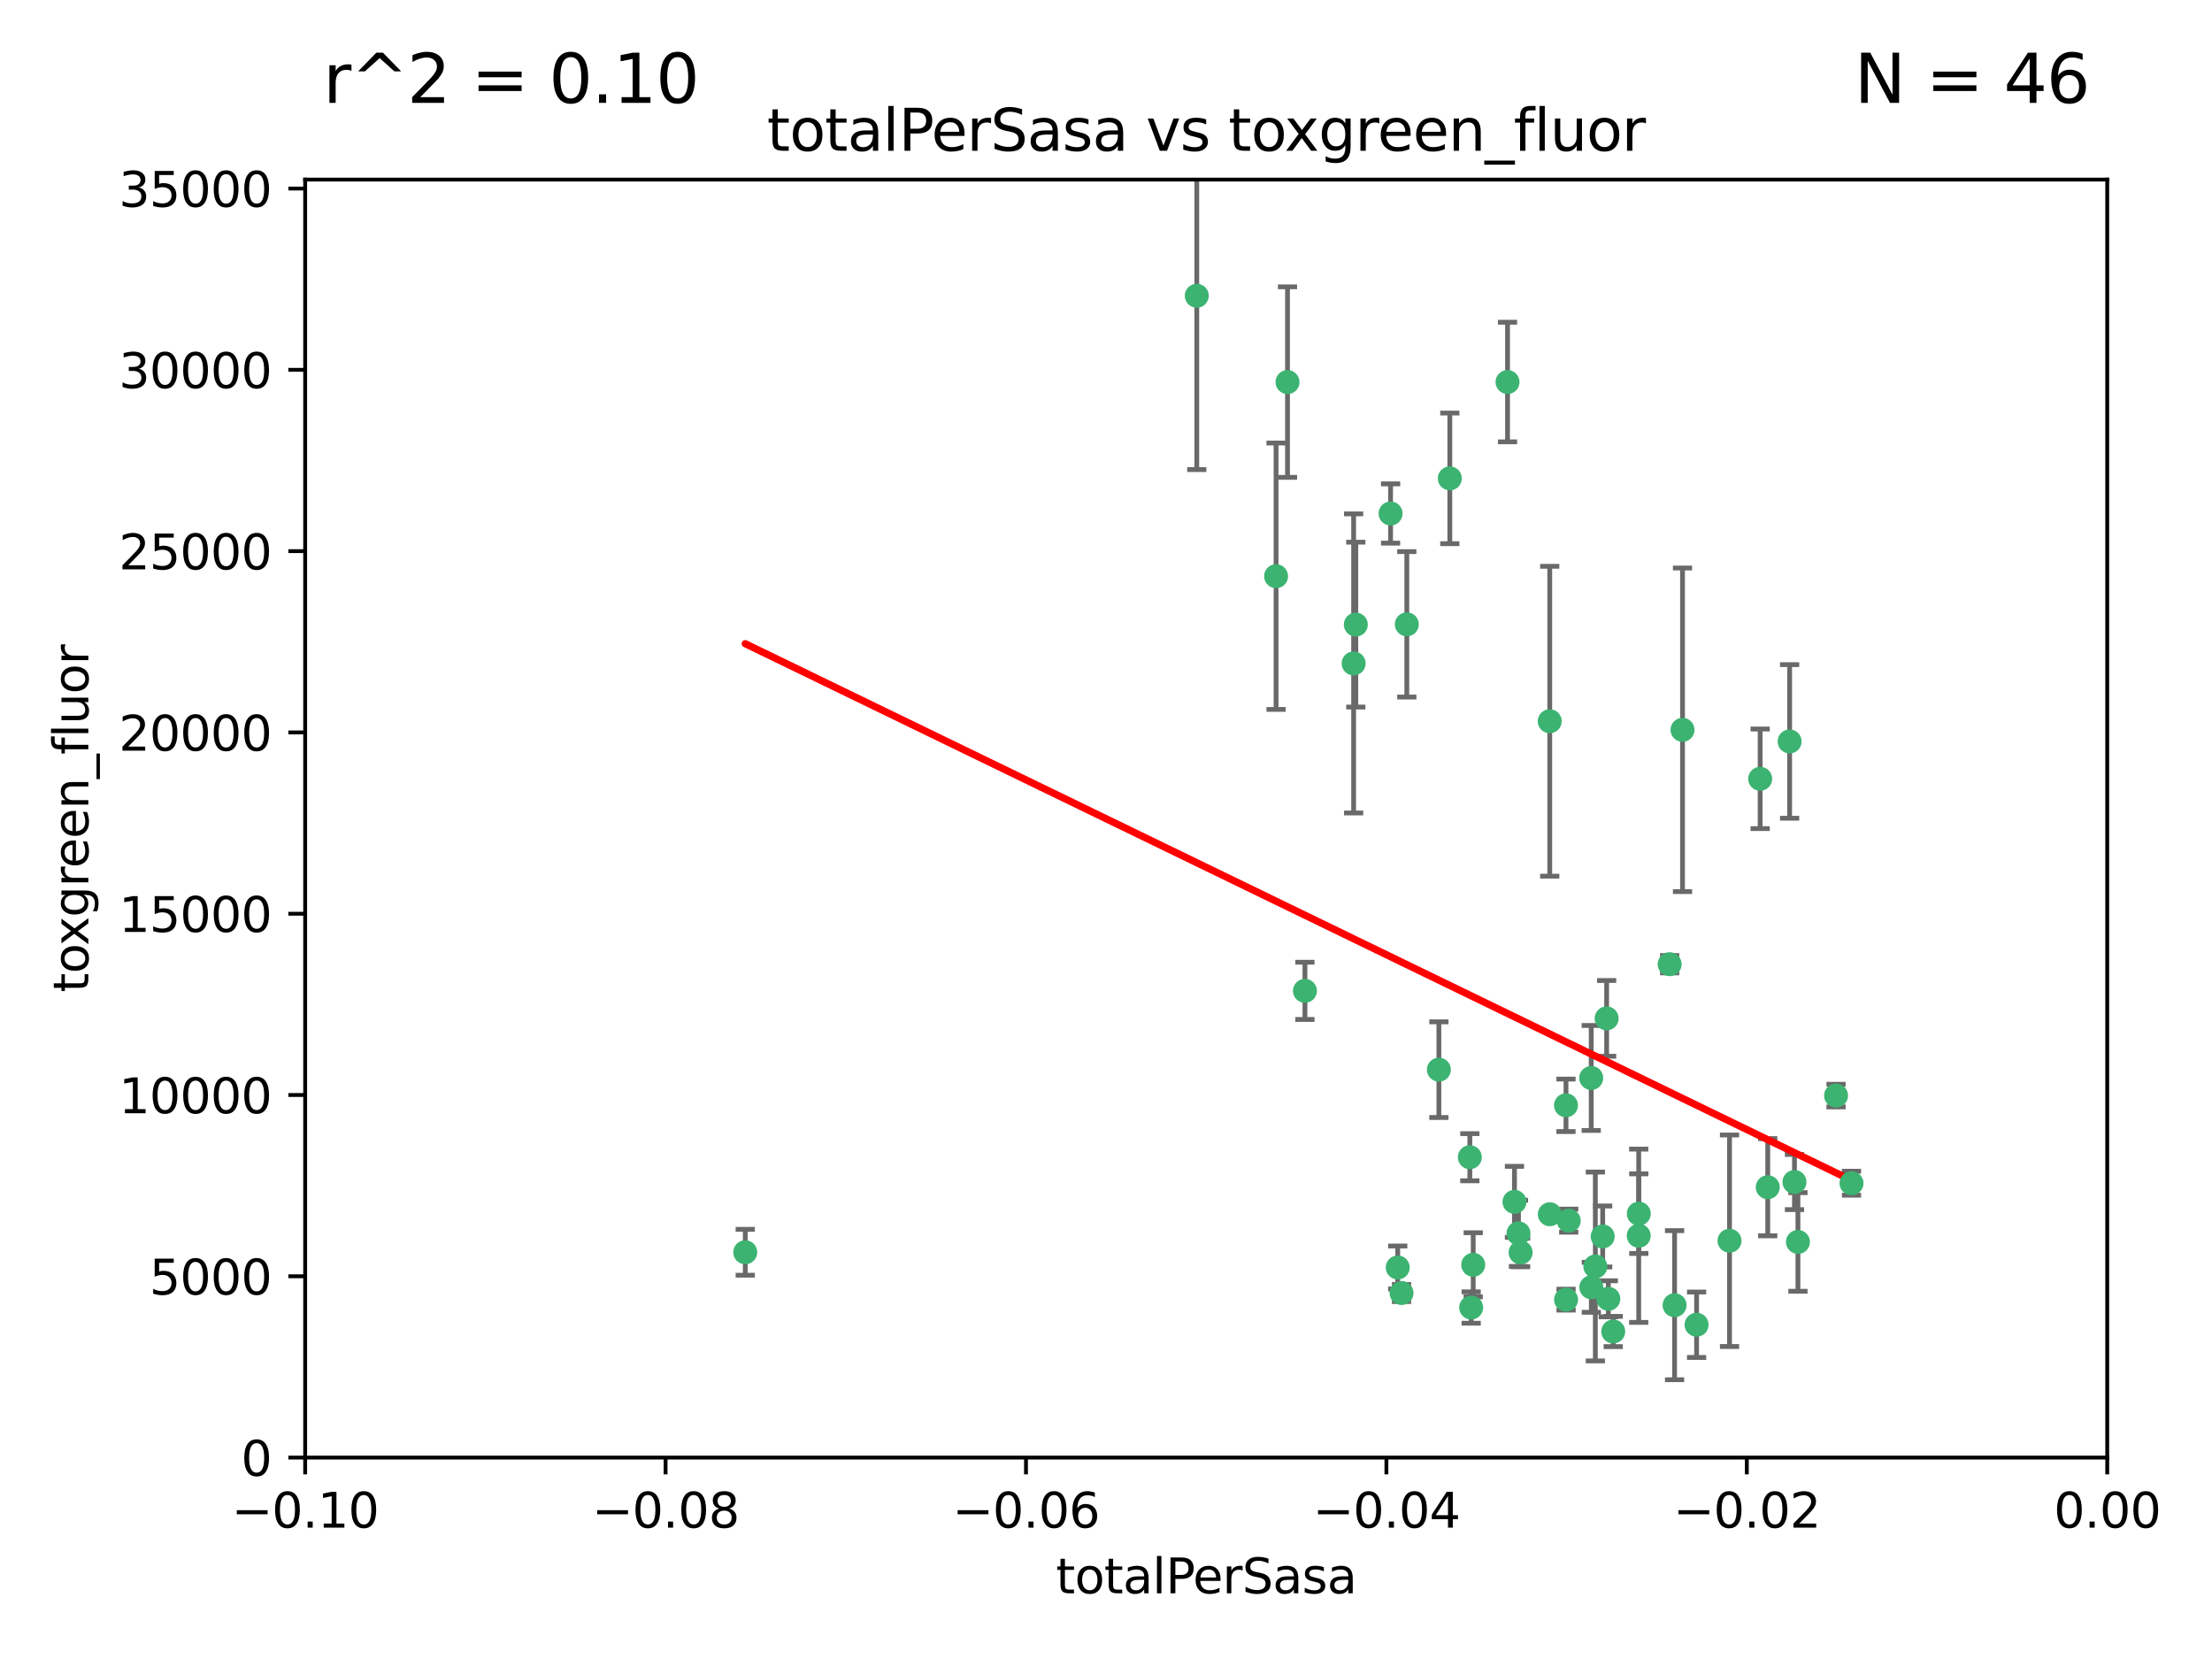 <?xml version="1.0" encoding="utf-8" standalone="no"?>
<!DOCTYPE svg PUBLIC "-//W3C//DTD SVG 1.1//EN"
  "http://www.w3.org/Graphics/SVG/1.1/DTD/svg11.dtd">
<svg xmlns:xlink="http://www.w3.org/1999/xlink" width="460.8pt" height="345.6pt" viewBox="0 0 460.8 345.6" xmlns="http://www.w3.org/2000/svg" version="1.1">
 <defs>
  <style type="text/css">*{stroke-linejoin: round; stroke-linecap: butt}</style>
 </defs>
 <g id="figure_1">
  <g id="patch_1">
   <path d="M 0 345.6 
L 460.8 345.6 
L 460.8 0 
L 0 0 
z
" style="fill: #ffffff"/>
  </g>
  <g id="axes_1">
   <g id="patch_2">
    <path d="M 63.571 303.64 
L 438.975 303.64 
L 438.975 37.411 
L 63.571 37.411 
z
" style="fill: #ffffff"/>
   </g>
   <g id="PathCollection_1">
    <defs>
     <path id="mde176b6e46" d="M 0 1.118 
C 0.297 1.118 0.581 1 0.791 0.791 
C 1 0.581 1.118 0.297 1.118 0 
C 1.118 -0.297 1 -0.581 0.791 -0.791 
C 0.581 -1 0.297 -1.118 0 -1.118 
C -0.297 -1.118 -0.581 -1 -0.791 -0.791 
C -1 -0.581 -1.118 -0.297 -1.118 0 
C -1.118 0.297 -1 0.581 -0.791 0.791 
C -0.581 1 -0.297 1.118 0 1.118 
z
" style="stroke: #3cb371"/>
    </defs>
    <g clip-path="url(#p152f3a0143)">
     <use xlink:href="#mde176b6e46" x="268.211" y="79.593" style="fill: #3cb371; stroke: #3cb371"/>
     <use xlink:href="#mde176b6e46" x="249.31" y="61.614" style="fill: #3cb371; stroke: #3cb371"/>
     <use xlink:href="#mde176b6e46" x="155.248" y="260.87" style="fill: #3cb371; stroke: #3cb371"/>
     <use xlink:href="#mde176b6e46" x="282.441" y="130.114" style="fill: #3cb371; stroke: #3cb371"/>
     <use xlink:href="#mde176b6e46" x="281.985" y="138.203" style="fill: #3cb371; stroke: #3cb371"/>
     <use xlink:href="#mde176b6e46" x="289.681" y="106.972" style="fill: #3cb371; stroke: #3cb371"/>
     <use xlink:href="#mde176b6e46" x="302.023" y="99.654" style="fill: #3cb371; stroke: #3cb371"/>
     <use xlink:href="#mde176b6e46" x="316.773" y="260.914" style="fill: #3cb371; stroke: #3cb371"/>
     <use xlink:href="#mde176b6e46" x="293.065" y="130.059" style="fill: #3cb371; stroke: #3cb371"/>
     <use xlink:href="#mde176b6e46" x="314.046" y="79.585" style="fill: #3cb371; stroke: #3cb371"/>
     <use xlink:href="#mde176b6e46" x="271.842" y="206.41" style="fill: #3cb371; stroke: #3cb371"/>
     <use xlink:href="#mde176b6e46" x="265.828" y="120.034" style="fill: #3cb371; stroke: #3cb371"/>
     <use xlink:href="#mde176b6e46" x="291.964" y="269.359" style="fill: #3cb371; stroke: #3cb371"/>
     <use xlink:href="#mde176b6e46" x="341.39" y="252.825" style="fill: #3cb371; stroke: #3cb371"/>
     <use xlink:href="#mde176b6e46" x="322.853" y="252.947" style="fill: #3cb371; stroke: #3cb371"/>
     <use xlink:href="#mde176b6e46" x="306.194" y="241.067" style="fill: #3cb371; stroke: #3cb371"/>
     <use xlink:href="#mde176b6e46" x="291.173" y="264.042" style="fill: #3cb371; stroke: #3cb371"/>
     <use xlink:href="#mde176b6e46" x="326.223" y="230.255" style="fill: #3cb371; stroke: #3cb371"/>
     <use xlink:href="#mde176b6e46" x="335.041" y="270.567" style="fill: #3cb371; stroke: #3cb371"/>
     <use xlink:href="#mde176b6e46" x="331.504" y="268.169" style="fill: #3cb371; stroke: #3cb371"/>
     <use xlink:href="#mde176b6e46" x="306.897" y="263.481" style="fill: #3cb371; stroke: #3cb371"/>
     <use xlink:href="#mde176b6e46" x="336.066" y="277.375" style="fill: #3cb371; stroke: #3cb371"/>
     <use xlink:href="#mde176b6e46" x="326.24" y="270.746" style="fill: #3cb371; stroke: #3cb371"/>
     <use xlink:href="#mde176b6e46" x="306.473" y="272.382" style="fill: #3cb371; stroke: #3cb371"/>
     <use xlink:href="#mde176b6e46" x="299.745" y="222.83" style="fill: #3cb371; stroke: #3cb371"/>
     <use xlink:href="#mde176b6e46" x="332.341" y="263.833" style="fill: #3cb371; stroke: #3cb371"/>
     <use xlink:href="#mde176b6e46" x="315.493" y="250.369" style="fill: #3cb371; stroke: #3cb371"/>
     <use xlink:href="#mde176b6e46" x="322.84" y="150.246" style="fill: #3cb371; stroke: #3cb371"/>
     <use xlink:href="#mde176b6e46" x="360.29" y="258.47" style="fill: #3cb371; stroke: #3cb371"/>
     <use xlink:href="#mde176b6e46" x="347.819" y="200.861" style="fill: #3cb371; stroke: #3cb371"/>
     <use xlink:href="#mde176b6e46" x="350.5" y="152.035" style="fill: #3cb371; stroke: #3cb371"/>
     <use xlink:href="#mde176b6e46" x="353.429" y="275.967" style="fill: #3cb371; stroke: #3cb371"/>
     <use xlink:href="#mde176b6e46" x="334.691" y="212.147" style="fill: #3cb371; stroke: #3cb371"/>
     <use xlink:href="#mde176b6e46" x="333.869" y="257.576" style="fill: #3cb371; stroke: #3cb371"/>
     <use xlink:href="#mde176b6e46" x="348.844" y="271.896" style="fill: #3cb371; stroke: #3cb371"/>
     <use xlink:href="#mde176b6e46" x="316.326" y="256.929" style="fill: #3cb371; stroke: #3cb371"/>
     <use xlink:href="#mde176b6e46" x="331.48" y="224.561" style="fill: #3cb371; stroke: #3cb371"/>
     <use xlink:href="#mde176b6e46" x="326.794" y="254.285" style="fill: #3cb371; stroke: #3cb371"/>
     <use xlink:href="#mde176b6e46" x="341.375" y="257.429" style="fill: #3cb371; stroke: #3cb371"/>
     <use xlink:href="#mde176b6e46" x="372.811" y="154.457" style="fill: #3cb371; stroke: #3cb371"/>
     <use xlink:href="#mde176b6e46" x="374.542" y="258.72" style="fill: #3cb371; stroke: #3cb371"/>
     <use xlink:href="#mde176b6e46" x="373.823" y="246.235" style="fill: #3cb371; stroke: #3cb371"/>
     <use xlink:href="#mde176b6e46" x="368.254" y="247.319" style="fill: #3cb371; stroke: #3cb371"/>
     <use xlink:href="#mde176b6e46" x="385.701" y="246.485" style="fill: #3cb371; stroke: #3cb371"/>
     <use xlink:href="#mde176b6e46" x="382.481" y="228.234" style="fill: #3cb371; stroke: #3cb371"/>
     <use xlink:href="#mde176b6e46" x="366.674" y="162.243" style="fill: #3cb371; stroke: #3cb371"/>
    </g>
   </g>
   <g id="matplotlib.axis_1">
    <g id="xtick_1">
     <g id="line2d_1">
      <defs>
       <path id="m7db3b96458" d="M 0 0 
L 0 3.5 
" style="stroke: #000000; stroke-width: 0.8"/>
      </defs>
      <g>
       <use xlink:href="#m7db3b96458" x="63.571" y="303.64" style="stroke: #000000; stroke-width: 0.8"/>
      </g>
     </g>
     <g id="text_1">
      <!-- −0.10 -->
      <g transform="translate(48.249 318.238)scale(0.1 -0.1)">
       <defs>
        <path id="DejaVuSans-2212" d="M 678 2272 
L 4684 2272 
L 4684 1741 
L 678 1741 
L 678 2272 
z
" transform="scale(0.016)"/>
        <path id="DejaVuSans-30" d="M 2034 4250 
Q 1547 4250 1301 3770 
Q 1056 3291 1056 2328 
Q 1056 1369 1301 889 
Q 1547 409 2034 409 
Q 2525 409 2770 889 
Q 3016 1369 3016 2328 
Q 3016 3291 2770 3770 
Q 2525 4250 2034 4250 
z
M 2034 4750 
Q 2819 4750 3233 4129 
Q 3647 3509 3647 2328 
Q 3647 1150 3233 529 
Q 2819 -91 2034 -91 
Q 1250 -91 836 529 
Q 422 1150 422 2328 
Q 422 3509 836 4129 
Q 1250 4750 2034 4750 
z
" transform="scale(0.016)"/>
        <path id="DejaVuSans-2e" d="M 684 794 
L 1344 794 
L 1344 0 
L 684 0 
L 684 794 
z
" transform="scale(0.016)"/>
        <path id="DejaVuSans-31" d="M 794 531 
L 1825 531 
L 1825 4091 
L 703 3866 
L 703 4441 
L 1819 4666 
L 2450 4666 
L 2450 531 
L 3481 531 
L 3481 0 
L 794 0 
L 794 531 
z
" transform="scale(0.016)"/>
       </defs>
       <use xlink:href="#DejaVuSans-2212"/>
       <use xlink:href="#DejaVuSans-30" x="83.789"/>
       <use xlink:href="#DejaVuSans-2e" x="147.412"/>
       <use xlink:href="#DejaVuSans-31" x="179.199"/>
       <use xlink:href="#DejaVuSans-30" x="242.822"/>
      </g>
     </g>
    </g>
    <g id="xtick_2">
     <g id="line2d_2">
      <g>
       <use xlink:href="#m7db3b96458" x="138.652" y="303.64" style="stroke: #000000; stroke-width: 0.8"/>
      </g>
     </g>
     <g id="text_2">
      <!-- −0.08 -->
      <g transform="translate(123.329 318.238)scale(0.1 -0.1)">
       <defs>
        <path id="DejaVuSans-38" d="M 2034 2216 
Q 1584 2216 1326 1975 
Q 1069 1734 1069 1313 
Q 1069 891 1326 650 
Q 1584 409 2034 409 
Q 2484 409 2743 651 
Q 3003 894 3003 1313 
Q 3003 1734 2745 1975 
Q 2488 2216 2034 2216 
z
M 1403 2484 
Q 997 2584 770 2862 
Q 544 3141 544 3541 
Q 544 4100 942 4425 
Q 1341 4750 2034 4750 
Q 2731 4750 3128 4425 
Q 3525 4100 3525 3541 
Q 3525 3141 3298 2862 
Q 3072 2584 2669 2484 
Q 3125 2378 3379 2068 
Q 3634 1759 3634 1313 
Q 3634 634 3220 271 
Q 2806 -91 2034 -91 
Q 1263 -91 848 271 
Q 434 634 434 1313 
Q 434 1759 690 2068 
Q 947 2378 1403 2484 
z
M 1172 3481 
Q 1172 3119 1398 2916 
Q 1625 2713 2034 2713 
Q 2441 2713 2670 2916 
Q 2900 3119 2900 3481 
Q 2900 3844 2670 4047 
Q 2441 4250 2034 4250 
Q 1625 4250 1398 4047 
Q 1172 3844 1172 3481 
z
" transform="scale(0.016)"/>
       </defs>
       <use xlink:href="#DejaVuSans-2212"/>
       <use xlink:href="#DejaVuSans-30" x="83.789"/>
       <use xlink:href="#DejaVuSans-2e" x="147.412"/>
       <use xlink:href="#DejaVuSans-30" x="179.199"/>
       <use xlink:href="#DejaVuSans-38" x="242.822"/>
      </g>
     </g>
    </g>
    <g id="xtick_3">
     <g id="line2d_3">
      <g>
       <use xlink:href="#m7db3b96458" x="213.733" y="303.64" style="stroke: #000000; stroke-width: 0.8"/>
      </g>
     </g>
     <g id="text_3">
      <!-- −0.06 -->
      <g transform="translate(198.41 318.238)scale(0.1 -0.1)">
       <defs>
        <path id="DejaVuSans-36" d="M 2113 2584 
Q 1688 2584 1439 2293 
Q 1191 2003 1191 1497 
Q 1191 994 1439 701 
Q 1688 409 2113 409 
Q 2538 409 2786 701 
Q 3034 994 3034 1497 
Q 3034 2003 2786 2293 
Q 2538 2584 2113 2584 
z
M 3366 4563 
L 3366 3988 
Q 3128 4100 2886 4159 
Q 2644 4219 2406 4219 
Q 1781 4219 1451 3797 
Q 1122 3375 1075 2522 
Q 1259 2794 1537 2939 
Q 1816 3084 2150 3084 
Q 2853 3084 3261 2657 
Q 3669 2231 3669 1497 
Q 3669 778 3244 343 
Q 2819 -91 2113 -91 
Q 1303 -91 875 529 
Q 447 1150 447 2328 
Q 447 3434 972 4092 
Q 1497 4750 2381 4750 
Q 2619 4750 2861 4703 
Q 3103 4656 3366 4563 
z
" transform="scale(0.016)"/>
       </defs>
       <use xlink:href="#DejaVuSans-2212"/>
       <use xlink:href="#DejaVuSans-30" x="83.789"/>
       <use xlink:href="#DejaVuSans-2e" x="147.412"/>
       <use xlink:href="#DejaVuSans-30" x="179.199"/>
       <use xlink:href="#DejaVuSans-36" x="242.822"/>
      </g>
     </g>
    </g>
    <g id="xtick_4">
     <g id="line2d_4">
      <g>
       <use xlink:href="#m7db3b96458" x="288.813" y="303.64" style="stroke: #000000; stroke-width: 0.8"/>
      </g>
     </g>
     <g id="text_4">
      <!-- −0.04 -->
      <g transform="translate(273.491 318.238)scale(0.1 -0.1)">
       <defs>
        <path id="DejaVuSans-34" d="M 2419 4116 
L 825 1625 
L 2419 1625 
L 2419 4116 
z
M 2253 4666 
L 3047 4666 
L 3047 1625 
L 3713 1625 
L 3713 1100 
L 3047 1100 
L 3047 0 
L 2419 0 
L 2419 1100 
L 313 1100 
L 313 1709 
L 2253 4666 
z
" transform="scale(0.016)"/>
       </defs>
       <use xlink:href="#DejaVuSans-2212"/>
       <use xlink:href="#DejaVuSans-30" x="83.789"/>
       <use xlink:href="#DejaVuSans-2e" x="147.412"/>
       <use xlink:href="#DejaVuSans-30" x="179.199"/>
       <use xlink:href="#DejaVuSans-34" x="242.822"/>
      </g>
     </g>
    </g>
    <g id="xtick_5">
     <g id="line2d_5">
      <g>
       <use xlink:href="#m7db3b96458" x="363.894" y="303.64" style="stroke: #000000; stroke-width: 0.8"/>
      </g>
     </g>
     <g id="text_5">
      <!-- −0.02 -->
      <g transform="translate(348.572 318.238)scale(0.1 -0.1)">
       <defs>
        <path id="DejaVuSans-32" d="M 1228 531 
L 3431 531 
L 3431 0 
L 469 0 
L 469 531 
Q 828 903 1448 1529 
Q 2069 2156 2228 2338 
Q 2531 2678 2651 2914 
Q 2772 3150 2772 3378 
Q 2772 3750 2511 3984 
Q 2250 4219 1831 4219 
Q 1534 4219 1204 4116 
Q 875 4013 500 3803 
L 500 4441 
Q 881 4594 1212 4672 
Q 1544 4750 1819 4750 
Q 2544 4750 2975 4387 
Q 3406 4025 3406 3419 
Q 3406 3131 3298 2873 
Q 3191 2616 2906 2266 
Q 2828 2175 2409 1742 
Q 1991 1309 1228 531 
z
" transform="scale(0.016)"/>
       </defs>
       <use xlink:href="#DejaVuSans-2212"/>
       <use xlink:href="#DejaVuSans-30" x="83.789"/>
       <use xlink:href="#DejaVuSans-2e" x="147.412"/>
       <use xlink:href="#DejaVuSans-30" x="179.199"/>
       <use xlink:href="#DejaVuSans-32" x="242.822"/>
      </g>
     </g>
    </g>
    <g id="xtick_6">
     <g id="line2d_6">
      <g>
       <use xlink:href="#m7db3b96458" x="438.975" y="303.64" style="stroke: #000000; stroke-width: 0.8"/>
      </g>
     </g>
     <g id="text_6">
      <!-- 0.00 -->
      <g transform="translate(427.842 318.238)scale(0.1 -0.1)">
       <use xlink:href="#DejaVuSans-30"/>
       <use xlink:href="#DejaVuSans-2e" x="63.623"/>
       <use xlink:href="#DejaVuSans-30" x="95.41"/>
       <use xlink:href="#DejaVuSans-30" x="159.033"/>
      </g>
     </g>
    </g>
    <g id="text_7">
     <!-- totalPerSasa -->
     <g transform="translate(219.968 331.917)scale(0.1 -0.1)">
      <defs>
       <path id="DejaVuSans-74" d="M 1172 4494 
L 1172 3500 
L 2356 3500 
L 2356 3053 
L 1172 3053 
L 1172 1153 
Q 1172 725 1289 603 
Q 1406 481 1766 481 
L 2356 481 
L 2356 0 
L 1766 0 
Q 1100 0 847 248 
Q 594 497 594 1153 
L 594 3053 
L 172 3053 
L 172 3500 
L 594 3500 
L 594 4494 
L 1172 4494 
z
" transform="scale(0.016)"/>
       <path id="DejaVuSans-6f" d="M 1959 3097 
Q 1497 3097 1228 2736 
Q 959 2375 959 1747 
Q 959 1119 1226 758 
Q 1494 397 1959 397 
Q 2419 397 2687 759 
Q 2956 1122 2956 1747 
Q 2956 2369 2687 2733 
Q 2419 3097 1959 3097 
z
M 1959 3584 
Q 2709 3584 3137 3096 
Q 3566 2609 3566 1747 
Q 3566 888 3137 398 
Q 2709 -91 1959 -91 
Q 1206 -91 779 398 
Q 353 888 353 1747 
Q 353 2609 779 3096 
Q 1206 3584 1959 3584 
z
" transform="scale(0.016)"/>
       <path id="DejaVuSans-61" d="M 2194 1759 
Q 1497 1759 1228 1600 
Q 959 1441 959 1056 
Q 959 750 1161 570 
Q 1363 391 1709 391 
Q 2188 391 2477 730 
Q 2766 1069 2766 1631 
L 2766 1759 
L 2194 1759 
z
M 3341 1997 
L 3341 0 
L 2766 0 
L 2766 531 
Q 2569 213 2275 61 
Q 1981 -91 1556 -91 
Q 1019 -91 701 211 
Q 384 513 384 1019 
Q 384 1609 779 1909 
Q 1175 2209 1959 2209 
L 2766 2209 
L 2766 2266 
Q 2766 2663 2505 2880 
Q 2244 3097 1772 3097 
Q 1472 3097 1187 3025 
Q 903 2953 641 2809 
L 641 3341 
Q 956 3463 1253 3523 
Q 1550 3584 1831 3584 
Q 2591 3584 2966 3190 
Q 3341 2797 3341 1997 
z
" transform="scale(0.016)"/>
       <path id="DejaVuSans-6c" d="M 603 4863 
L 1178 4863 
L 1178 0 
L 603 0 
L 603 4863 
z
" transform="scale(0.016)"/>
       <path id="DejaVuSans-50" d="M 1259 4147 
L 1259 2394 
L 2053 2394 
Q 2494 2394 2734 2622 
Q 2975 2850 2975 3272 
Q 2975 3691 2734 3919 
Q 2494 4147 2053 4147 
L 1259 4147 
z
M 628 4666 
L 2053 4666 
Q 2838 4666 3239 4311 
Q 3641 3956 3641 3272 
Q 3641 2581 3239 2228 
Q 2838 1875 2053 1875 
L 1259 1875 
L 1259 0 
L 628 0 
L 628 4666 
z
" transform="scale(0.016)"/>
       <path id="DejaVuSans-65" d="M 3597 1894 
L 3597 1613 
L 953 1613 
Q 991 1019 1311 708 
Q 1631 397 2203 397 
Q 2534 397 2845 478 
Q 3156 559 3463 722 
L 3463 178 
Q 3153 47 2828 -22 
Q 2503 -91 2169 -91 
Q 1331 -91 842 396 
Q 353 884 353 1716 
Q 353 2575 817 3079 
Q 1281 3584 2069 3584 
Q 2775 3584 3186 3129 
Q 3597 2675 3597 1894 
z
M 3022 2063 
Q 3016 2534 2758 2815 
Q 2500 3097 2075 3097 
Q 1594 3097 1305 2825 
Q 1016 2553 972 2059 
L 3022 2063 
z
" transform="scale(0.016)"/>
       <path id="DejaVuSans-72" d="M 2631 2963 
Q 2534 3019 2420 3045 
Q 2306 3072 2169 3072 
Q 1681 3072 1420 2755 
Q 1159 2438 1159 1844 
L 1159 0 
L 581 0 
L 581 3500 
L 1159 3500 
L 1159 2956 
Q 1341 3275 1631 3429 
Q 1922 3584 2338 3584 
Q 2397 3584 2469 3576 
Q 2541 3569 2628 3553 
L 2631 2963 
z
" transform="scale(0.016)"/>
       <path id="DejaVuSans-53" d="M 3425 4513 
L 3425 3897 
Q 3066 4069 2747 4153 
Q 2428 4238 2131 4238 
Q 1616 4238 1336 4038 
Q 1056 3838 1056 3469 
Q 1056 3159 1242 3001 
Q 1428 2844 1947 2747 
L 2328 2669 
Q 3034 2534 3370 2195 
Q 3706 1856 3706 1288 
Q 3706 609 3251 259 
Q 2797 -91 1919 -91 
Q 1588 -91 1214 -16 
Q 841 59 441 206 
L 441 856 
Q 825 641 1194 531 
Q 1563 422 1919 422 
Q 2459 422 2753 634 
Q 3047 847 3047 1241 
Q 3047 1584 2836 1778 
Q 2625 1972 2144 2069 
L 1759 2144 
Q 1053 2284 737 2584 
Q 422 2884 422 3419 
Q 422 4038 858 4394 
Q 1294 4750 2059 4750 
Q 2388 4750 2728 4690 
Q 3069 4631 3425 4513 
z
" transform="scale(0.016)"/>
       <path id="DejaVuSans-73" d="M 2834 3397 
L 2834 2853 
Q 2591 2978 2328 3040 
Q 2066 3103 1784 3103 
Q 1356 3103 1142 2972 
Q 928 2841 928 2578 
Q 928 2378 1081 2264 
Q 1234 2150 1697 2047 
L 1894 2003 
Q 2506 1872 2764 1633 
Q 3022 1394 3022 966 
Q 3022 478 2636 193 
Q 2250 -91 1575 -91 
Q 1294 -91 989 -36 
Q 684 19 347 128 
L 347 722 
Q 666 556 975 473 
Q 1284 391 1588 391 
Q 1994 391 2212 530 
Q 2431 669 2431 922 
Q 2431 1156 2273 1281 
Q 2116 1406 1581 1522 
L 1381 1569 
Q 847 1681 609 1914 
Q 372 2147 372 2553 
Q 372 3047 722 3315 
Q 1072 3584 1716 3584 
Q 2034 3584 2315 3537 
Q 2597 3491 2834 3397 
z
" transform="scale(0.016)"/>
      </defs>
      <use xlink:href="#DejaVuSans-74"/>
      <use xlink:href="#DejaVuSans-6f" x="39.209"/>
      <use xlink:href="#DejaVuSans-74" x="100.391"/>
      <use xlink:href="#DejaVuSans-61" x="139.6"/>
      <use xlink:href="#DejaVuSans-6c" x="200.879"/>
      <use xlink:href="#DejaVuSans-50" x="228.662"/>
      <use xlink:href="#DejaVuSans-65" x="285.34"/>
      <use xlink:href="#DejaVuSans-72" x="346.863"/>
      <use xlink:href="#DejaVuSans-53" x="387.977"/>
      <use xlink:href="#DejaVuSans-61" x="451.453"/>
      <use xlink:href="#DejaVuSans-73" x="512.732"/>
      <use xlink:href="#DejaVuSans-61" x="564.832"/>
     </g>
    </g>
   </g>
   <g id="matplotlib.axis_2">
    <g id="ytick_1">
     <g id="line2d_7">
      <defs>
       <path id="mbb8d51a7d9" d="M 0 0 
L -3.5 0 
" style="stroke: #000000; stroke-width: 0.8"/>
      </defs>
      <g>
       <use xlink:href="#mbb8d51a7d9" x="63.571" y="303.64" style="stroke: #000000; stroke-width: 0.8"/>
      </g>
     </g>
     <g id="text_8">
      <!-- 0 -->
      <g transform="translate(50.209 307.439)scale(0.1 -0.1)">
       <use xlink:href="#DejaVuSans-30"/>
      </g>
     </g>
    </g>
    <g id="ytick_2">
     <g id="line2d_8">
      <g>
       <use xlink:href="#mbb8d51a7d9" x="63.571" y="265.874" style="stroke: #000000; stroke-width: 0.8"/>
      </g>
     </g>
     <g id="text_9">
      <!-- 5000 -->
      <g transform="translate(31.121 269.673)scale(0.1 -0.1)">
       <defs>
        <path id="DejaVuSans-35" d="M 691 4666 
L 3169 4666 
L 3169 4134 
L 1269 4134 
L 1269 2991 
Q 1406 3038 1543 3061 
Q 1681 3084 1819 3084 
Q 2600 3084 3056 2656 
Q 3513 2228 3513 1497 
Q 3513 744 3044 326 
Q 2575 -91 1722 -91 
Q 1428 -91 1123 -41 
Q 819 9 494 109 
L 494 744 
Q 775 591 1075 516 
Q 1375 441 1709 441 
Q 2250 441 2565 725 
Q 2881 1009 2881 1497 
Q 2881 1984 2565 2268 
Q 2250 2553 1709 2553 
Q 1456 2553 1204 2497 
Q 953 2441 691 2322 
L 691 4666 
z
" transform="scale(0.016)"/>
       </defs>
       <use xlink:href="#DejaVuSans-35"/>
       <use xlink:href="#DejaVuSans-30" x="63.623"/>
       <use xlink:href="#DejaVuSans-30" x="127.246"/>
       <use xlink:href="#DejaVuSans-30" x="190.869"/>
      </g>
     </g>
    </g>
    <g id="ytick_3">
     <g id="line2d_9">
      <g>
       <use xlink:href="#mbb8d51a7d9" x="63.571" y="228.108" style="stroke: #000000; stroke-width: 0.8"/>
      </g>
     </g>
     <g id="text_10">
      <!-- 10000 -->
      <g transform="translate(24.759 231.907)scale(0.1 -0.1)">
       <use xlink:href="#DejaVuSans-31"/>
       <use xlink:href="#DejaVuSans-30" x="63.623"/>
       <use xlink:href="#DejaVuSans-30" x="127.246"/>
       <use xlink:href="#DejaVuSans-30" x="190.869"/>
       <use xlink:href="#DejaVuSans-30" x="254.492"/>
      </g>
     </g>
    </g>
    <g id="ytick_4">
     <g id="line2d_10">
      <g>
       <use xlink:href="#mbb8d51a7d9" x="63.571" y="190.342" style="stroke: #000000; stroke-width: 0.8"/>
      </g>
     </g>
     <g id="text_11">
      <!-- 15000 -->
      <g transform="translate(24.759 194.141)scale(0.1 -0.1)">
       <use xlink:href="#DejaVuSans-31"/>
       <use xlink:href="#DejaVuSans-35" x="63.623"/>
       <use xlink:href="#DejaVuSans-30" x="127.246"/>
       <use xlink:href="#DejaVuSans-30" x="190.869"/>
       <use xlink:href="#DejaVuSans-30" x="254.492"/>
      </g>
     </g>
    </g>
    <g id="ytick_5">
     <g id="line2d_11">
      <g>
       <use xlink:href="#mbb8d51a7d9" x="63.571" y="152.576" style="stroke: #000000; stroke-width: 0.8"/>
      </g>
     </g>
     <g id="text_12">
      <!-- 20000 -->
      <g transform="translate(24.759 156.375)scale(0.1 -0.1)">
       <use xlink:href="#DejaVuSans-32"/>
       <use xlink:href="#DejaVuSans-30" x="63.623"/>
       <use xlink:href="#DejaVuSans-30" x="127.246"/>
       <use xlink:href="#DejaVuSans-30" x="190.869"/>
       <use xlink:href="#DejaVuSans-30" x="254.492"/>
      </g>
     </g>
    </g>
    <g id="ytick_6">
     <g id="line2d_12">
      <g>
       <use xlink:href="#mbb8d51a7d9" x="63.571" y="114.81" style="stroke: #000000; stroke-width: 0.8"/>
      </g>
     </g>
     <g id="text_13">
      <!-- 25000 -->
      <g transform="translate(24.759 118.609)scale(0.1 -0.1)">
       <use xlink:href="#DejaVuSans-32"/>
       <use xlink:href="#DejaVuSans-35" x="63.623"/>
       <use xlink:href="#DejaVuSans-30" x="127.246"/>
       <use xlink:href="#DejaVuSans-30" x="190.869"/>
       <use xlink:href="#DejaVuSans-30" x="254.492"/>
      </g>
     </g>
    </g>
    <g id="ytick_7">
     <g id="line2d_13">
      <g>
       <use xlink:href="#mbb8d51a7d9" x="63.571" y="77.044" style="stroke: #000000; stroke-width: 0.8"/>
      </g>
     </g>
     <g id="text_14">
      <!-- 30000 -->
      <g transform="translate(24.759 80.844)scale(0.1 -0.1)">
       <defs>
        <path id="DejaVuSans-33" d="M 2597 2516 
Q 3050 2419 3304 2112 
Q 3559 1806 3559 1356 
Q 3559 666 3084 287 
Q 2609 -91 1734 -91 
Q 1441 -91 1130 -33 
Q 819 25 488 141 
L 488 750 
Q 750 597 1062 519 
Q 1375 441 1716 441 
Q 2309 441 2620 675 
Q 2931 909 2931 1356 
Q 2931 1769 2642 2001 
Q 2353 2234 1838 2234 
L 1294 2234 
L 1294 2753 
L 1863 2753 
Q 2328 2753 2575 2939 
Q 2822 3125 2822 3475 
Q 2822 3834 2567 4026 
Q 2313 4219 1838 4219 
Q 1578 4219 1281 4162 
Q 984 4106 628 3988 
L 628 4550 
Q 988 4650 1302 4700 
Q 1616 4750 1894 4750 
Q 2613 4750 3031 4423 
Q 3450 4097 3450 3541 
Q 3450 3153 3228 2886 
Q 3006 2619 2597 2516 
z
" transform="scale(0.016)"/>
       </defs>
       <use xlink:href="#DejaVuSans-33"/>
       <use xlink:href="#DejaVuSans-30" x="63.623"/>
       <use xlink:href="#DejaVuSans-30" x="127.246"/>
       <use xlink:href="#DejaVuSans-30" x="190.869"/>
       <use xlink:href="#DejaVuSans-30" x="254.492"/>
      </g>
     </g>
    </g>
    <g id="ytick_8">
     <g id="line2d_14">
      <g>
       <use xlink:href="#mbb8d51a7d9" x="63.571" y="39.278" style="stroke: #000000; stroke-width: 0.8"/>
      </g>
     </g>
     <g id="text_15">
      <!-- 35000 -->
      <g transform="translate(24.759 43.078)scale(0.1 -0.1)">
       <use xlink:href="#DejaVuSans-33"/>
       <use xlink:href="#DejaVuSans-35" x="63.623"/>
       <use xlink:href="#DejaVuSans-30" x="127.246"/>
       <use xlink:href="#DejaVuSans-30" x="190.869"/>
       <use xlink:href="#DejaVuSans-30" x="254.492"/>
      </g>
     </g>
    </g>
    <g id="text_16">
     <!-- toxgreen_fluor -->
     <g transform="translate(18.401 206.72)rotate(-90)scale(0.1 -0.1)">
      <defs>
       <path id="DejaVuSans-78" d="M 3513 3500 
L 2247 1797 
L 3578 0 
L 2900 0 
L 1881 1375 
L 863 0 
L 184 0 
L 1544 1831 
L 300 3500 
L 978 3500 
L 1906 2253 
L 2834 3500 
L 3513 3500 
z
" transform="scale(0.016)"/>
       <path id="DejaVuSans-67" d="M 2906 1791 
Q 2906 2416 2648 2759 
Q 2391 3103 1925 3103 
Q 1463 3103 1205 2759 
Q 947 2416 947 1791 
Q 947 1169 1205 825 
Q 1463 481 1925 481 
Q 2391 481 2648 825 
Q 2906 1169 2906 1791 
z
M 3481 434 
Q 3481 -459 3084 -895 
Q 2688 -1331 1869 -1331 
Q 1566 -1331 1297 -1286 
Q 1028 -1241 775 -1147 
L 775 -588 
Q 1028 -725 1275 -790 
Q 1522 -856 1778 -856 
Q 2344 -856 2625 -561 
Q 2906 -266 2906 331 
L 2906 616 
Q 2728 306 2450 153 
Q 2172 0 1784 0 
Q 1141 0 747 490 
Q 353 981 353 1791 
Q 353 2603 747 3093 
Q 1141 3584 1784 3584 
Q 2172 3584 2450 3431 
Q 2728 3278 2906 2969 
L 2906 3500 
L 3481 3500 
L 3481 434 
z
" transform="scale(0.016)"/>
       <path id="DejaVuSans-6e" d="M 3513 2113 
L 3513 0 
L 2938 0 
L 2938 2094 
Q 2938 2591 2744 2837 
Q 2550 3084 2163 3084 
Q 1697 3084 1428 2787 
Q 1159 2491 1159 1978 
L 1159 0 
L 581 0 
L 581 3500 
L 1159 3500 
L 1159 2956 
Q 1366 3272 1645 3428 
Q 1925 3584 2291 3584 
Q 2894 3584 3203 3211 
Q 3513 2838 3513 2113 
z
" transform="scale(0.016)"/>
       <path id="DejaVuSans-5f" d="M 3263 -1063 
L 3263 -1509 
L -63 -1509 
L -63 -1063 
L 3263 -1063 
z
" transform="scale(0.016)"/>
       <path id="DejaVuSans-66" d="M 2375 4863 
L 2375 4384 
L 1825 4384 
Q 1516 4384 1395 4259 
Q 1275 4134 1275 3809 
L 1275 3500 
L 2222 3500 
L 2222 3053 
L 1275 3053 
L 1275 0 
L 697 0 
L 697 3053 
L 147 3053 
L 147 3500 
L 697 3500 
L 697 3744 
Q 697 4328 969 4595 
Q 1241 4863 1831 4863 
L 2375 4863 
z
" transform="scale(0.016)"/>
       <path id="DejaVuSans-75" d="M 544 1381 
L 544 3500 
L 1119 3500 
L 1119 1403 
Q 1119 906 1312 657 
Q 1506 409 1894 409 
Q 2359 409 2629 706 
Q 2900 1003 2900 1516 
L 2900 3500 
L 3475 3500 
L 3475 0 
L 2900 0 
L 2900 538 
Q 2691 219 2414 64 
Q 2138 -91 1772 -91 
Q 1169 -91 856 284 
Q 544 659 544 1381 
z
M 1991 3584 
L 1991 3584 
z
" transform="scale(0.016)"/>
      </defs>
      <use xlink:href="#DejaVuSans-74"/>
      <use xlink:href="#DejaVuSans-6f" x="39.209"/>
      <use xlink:href="#DejaVuSans-78" x="97.266"/>
      <use xlink:href="#DejaVuSans-67" x="156.445"/>
      <use xlink:href="#DejaVuSans-72" x="219.922"/>
      <use xlink:href="#DejaVuSans-65" x="258.785"/>
      <use xlink:href="#DejaVuSans-65" x="320.309"/>
      <use xlink:href="#DejaVuSans-6e" x="381.832"/>
      <use xlink:href="#DejaVuSans-5f" x="445.211"/>
      <use xlink:href="#DejaVuSans-66" x="495.211"/>
      <use xlink:href="#DejaVuSans-6c" x="530.416"/>
      <use xlink:href="#DejaVuSans-75" x="558.199"/>
      <use xlink:href="#DejaVuSans-6f" x="621.578"/>
      <use xlink:href="#DejaVuSans-72" x="682.76"/>
     </g>
    </g>
   </g>
   <g id="LineCollection_1">
    <path d="M 268.211 99.437 
L 268.211 59.75 
" clip-path="url(#p152f3a0143)" style="fill: none; stroke: #696969"/>
    <path d="M 249.31 97.825 
L 249.31 25.402 
" clip-path="url(#p152f3a0143)" style="fill: none; stroke: #696969"/>
    <path d="M 155.248 265.648 
L 155.248 256.093 
" clip-path="url(#p152f3a0143)" style="fill: none; stroke: #696969"/>
    <path d="M 282.441 147.286 
L 282.441 112.943 
" clip-path="url(#p152f3a0143)" style="fill: none; stroke: #696969"/>
    <path d="M 281.985 169.362 
L 281.985 107.043 
" clip-path="url(#p152f3a0143)" style="fill: none; stroke: #696969"/>
    <path d="M 289.681 113.147 
L 289.681 100.797 
" clip-path="url(#p152f3a0143)" style="fill: none; stroke: #696969"/>
    <path d="M 302.023 113.257 
L 302.023 86.051 
" clip-path="url(#p152f3a0143)" style="fill: none; stroke: #696969"/>
    <path d="M 316.773 263.886 
L 316.773 257.941 
" clip-path="url(#p152f3a0143)" style="fill: none; stroke: #696969"/>
    <path d="M 293.065 145.209 
L 293.065 114.909 
" clip-path="url(#p152f3a0143)" style="fill: none; stroke: #696969"/>
    <path d="M 314.046 92.04 
L 314.046 67.13 
" clip-path="url(#p152f3a0143)" style="fill: none; stroke: #696969"/>
    <path d="M 271.842 212.375 
L 271.842 200.445 
" clip-path="url(#p152f3a0143)" style="fill: none; stroke: #696969"/>
    <path d="M 265.828 147.781 
L 265.828 92.287 
" clip-path="url(#p152f3a0143)" style="fill: none; stroke: #696969"/>
    <path d="M 291.964 271.136 
L 291.964 267.583 
" clip-path="url(#p152f3a0143)" style="fill: none; stroke: #696969"/>
    <path d="M 341.39 261.12 
L 341.39 244.53 
" clip-path="url(#p152f3a0143)" style="fill: none; stroke: #696969"/>
    <path d="M 322.853 253.886 
L 322.853 252.007 
" clip-path="url(#p152f3a0143)" style="fill: none; stroke: #696969"/>
    <path d="M 306.194 245.981 
L 306.194 236.153 
" clip-path="url(#p152f3a0143)" style="fill: none; stroke: #696969"/>
    <path d="M 291.173 268.515 
L 291.173 259.569 
" clip-path="url(#p152f3a0143)" style="fill: none; stroke: #696969"/>
    <path d="M 326.223 235.721 
L 326.223 224.789 
" clip-path="url(#p152f3a0143)" style="fill: none; stroke: #696969"/>
    <path d="M 335.041 274.323 
L 335.041 266.811 
" clip-path="url(#p152f3a0143)" style="fill: none; stroke: #696969"/>
    <path d="M 331.504 273.375 
L 331.504 262.964 
" clip-path="url(#p152f3a0143)" style="fill: none; stroke: #696969"/>
    <path d="M 306.897 270.16 
L 306.897 256.802 
" clip-path="url(#p152f3a0143)" style="fill: none; stroke: #696969"/>
    <path d="M 336.066 280.522 
L 336.066 274.227 
" clip-path="url(#p152f3a0143)" style="fill: none; stroke: #696969"/>
    <path d="M 326.24 272.926 
L 326.24 268.567 
" clip-path="url(#p152f3a0143)" style="fill: none; stroke: #696969"/>
    <path d="M 306.473 275.653 
L 306.473 269.11 
" clip-path="url(#p152f3a0143)" style="fill: none; stroke: #696969"/>
    <path d="M 299.745 232.795 
L 299.745 212.864 
" clip-path="url(#p152f3a0143)" style="fill: none; stroke: #696969"/>
    <path d="M 332.341 283.505 
L 332.341 244.161 
" clip-path="url(#p152f3a0143)" style="fill: none; stroke: #696969"/>
    <path d="M 315.493 257.768 
L 315.493 242.97 
" clip-path="url(#p152f3a0143)" style="fill: none; stroke: #696969"/>
    <path d="M 322.84 182.519 
L 322.84 117.972 
" clip-path="url(#p152f3a0143)" style="fill: none; stroke: #696969"/>
    <path d="M 360.29 280.499 
L 360.29 236.441 
" clip-path="url(#p152f3a0143)" style="fill: none; stroke: #696969"/>
    <path d="M 347.819 202.673 
L 347.819 199.049 
" clip-path="url(#p152f3a0143)" style="fill: none; stroke: #696969"/>
    <path d="M 350.5 185.743 
L 350.5 118.327 
" clip-path="url(#p152f3a0143)" style="fill: none; stroke: #696969"/>
    <path d="M 353.429 282.783 
L 353.429 269.152 
" clip-path="url(#p152f3a0143)" style="fill: none; stroke: #696969"/>
    <path d="M 334.691 220.035 
L 334.691 204.259 
" clip-path="url(#p152f3a0143)" style="fill: none; stroke: #696969"/>
    <path d="M 333.869 263.925 
L 333.869 251.227 
" clip-path="url(#p152f3a0143)" style="fill: none; stroke: #696969"/>
    <path d="M 348.844 287.425 
L 348.844 256.366 
" clip-path="url(#p152f3a0143)" style="fill: none; stroke: #696969"/>
    <path d="M 316.326 263.824 
L 316.326 250.034 
" clip-path="url(#p152f3a0143)" style="fill: none; stroke: #696969"/>
    <path d="M 331.48 235.496 
L 331.48 213.627 
" clip-path="url(#p152f3a0143)" style="fill: none; stroke: #696969"/>
    <path d="M 326.794 256.694 
L 326.794 251.875 
" clip-path="url(#p152f3a0143)" style="fill: none; stroke: #696969"/>
    <path d="M 341.375 275.478 
L 341.375 239.381 
" clip-path="url(#p152f3a0143)" style="fill: none; stroke: #696969"/>
    <path d="M 372.811 170.456 
L 372.811 138.458 
" clip-path="url(#p152f3a0143)" style="fill: none; stroke: #696969"/>
    <path d="M 374.542 268.99 
L 374.542 248.45 
" clip-path="url(#p152f3a0143)" style="fill: none; stroke: #696969"/>
    <path d="M 373.823 251.981 
L 373.823 240.488 
" clip-path="url(#p152f3a0143)" style="fill: none; stroke: #696969"/>
    <path d="M 368.254 257.444 
L 368.254 237.194 
" clip-path="url(#p152f3a0143)" style="fill: none; stroke: #696969"/>
    <path d="M 385.701 248.986 
L 385.701 243.983 
" clip-path="url(#p152f3a0143)" style="fill: none; stroke: #696969"/>
    <path d="M 382.481 230.592 
L 382.481 225.876 
" clip-path="url(#p152f3a0143)" style="fill: none; stroke: #696969"/>
    <path d="M 366.674 172.618 
L 366.674 151.867 
" clip-path="url(#p152f3a0143)" style="fill: none; stroke: #696969"/>
   </g>
   <g id="line2d_15">
    <defs>
     <path id="mac63aed20e" d="M 2 0 
L -2 -0 
" style="stroke: #696969"/>
    </defs>
    <g clip-path="url(#p152f3a0143)">
     <use xlink:href="#mac63aed20e" x="268.211" y="99.437" style="fill: #696969; stroke: #696969"/>
     <use xlink:href="#mac63aed20e" x="249.31" y="97.825" style="fill: #696969; stroke: #696969"/>
     <use xlink:href="#mac63aed20e" x="155.248" y="265.648" style="fill: #696969; stroke: #696969"/>
     <use xlink:href="#mac63aed20e" x="282.441" y="147.286" style="fill: #696969; stroke: #696969"/>
     <use xlink:href="#mac63aed20e" x="281.985" y="169.362" style="fill: #696969; stroke: #696969"/>
     <use xlink:href="#mac63aed20e" x="289.681" y="113.147" style="fill: #696969; stroke: #696969"/>
     <use xlink:href="#mac63aed20e" x="302.023" y="113.257" style="fill: #696969; stroke: #696969"/>
     <use xlink:href="#mac63aed20e" x="316.773" y="263.886" style="fill: #696969; stroke: #696969"/>
     <use xlink:href="#mac63aed20e" x="293.065" y="145.209" style="fill: #696969; stroke: #696969"/>
     <use xlink:href="#mac63aed20e" x="314.046" y="92.04" style="fill: #696969; stroke: #696969"/>
     <use xlink:href="#mac63aed20e" x="271.842" y="212.375" style="fill: #696969; stroke: #696969"/>
     <use xlink:href="#mac63aed20e" x="265.828" y="147.781" style="fill: #696969; stroke: #696969"/>
     <use xlink:href="#mac63aed20e" x="291.964" y="271.136" style="fill: #696969; stroke: #696969"/>
     <use xlink:href="#mac63aed20e" x="341.39" y="261.12" style="fill: #696969; stroke: #696969"/>
     <use xlink:href="#mac63aed20e" x="322.853" y="253.886" style="fill: #696969; stroke: #696969"/>
     <use xlink:href="#mac63aed20e" x="306.194" y="245.981" style="fill: #696969; stroke: #696969"/>
     <use xlink:href="#mac63aed20e" x="291.173" y="268.515" style="fill: #696969; stroke: #696969"/>
     <use xlink:href="#mac63aed20e" x="326.223" y="235.721" style="fill: #696969; stroke: #696969"/>
     <use xlink:href="#mac63aed20e" x="335.041" y="274.323" style="fill: #696969; stroke: #696969"/>
     <use xlink:href="#mac63aed20e" x="331.504" y="273.375" style="fill: #696969; stroke: #696969"/>
     <use xlink:href="#mac63aed20e" x="306.897" y="270.16" style="fill: #696969; stroke: #696969"/>
     <use xlink:href="#mac63aed20e" x="336.066" y="280.522" style="fill: #696969; stroke: #696969"/>
     <use xlink:href="#mac63aed20e" x="326.24" y="272.926" style="fill: #696969; stroke: #696969"/>
     <use xlink:href="#mac63aed20e" x="306.473" y="275.653" style="fill: #696969; stroke: #696969"/>
     <use xlink:href="#mac63aed20e" x="299.745" y="232.795" style="fill: #696969; stroke: #696969"/>
     <use xlink:href="#mac63aed20e" x="332.341" y="283.505" style="fill: #696969; stroke: #696969"/>
     <use xlink:href="#mac63aed20e" x="315.493" y="257.768" style="fill: #696969; stroke: #696969"/>
     <use xlink:href="#mac63aed20e" x="322.84" y="182.519" style="fill: #696969; stroke: #696969"/>
     <use xlink:href="#mac63aed20e" x="360.29" y="280.499" style="fill: #696969; stroke: #696969"/>
     <use xlink:href="#mac63aed20e" x="347.819" y="202.673" style="fill: #696969; stroke: #696969"/>
     <use xlink:href="#mac63aed20e" x="350.5" y="185.743" style="fill: #696969; stroke: #696969"/>
     <use xlink:href="#mac63aed20e" x="353.429" y="282.783" style="fill: #696969; stroke: #696969"/>
     <use xlink:href="#mac63aed20e" x="334.691" y="220.035" style="fill: #696969; stroke: #696969"/>
     <use xlink:href="#mac63aed20e" x="333.869" y="263.925" style="fill: #696969; stroke: #696969"/>
     <use xlink:href="#mac63aed20e" x="348.844" y="287.425" style="fill: #696969; stroke: #696969"/>
     <use xlink:href="#mac63aed20e" x="316.326" y="263.824" style="fill: #696969; stroke: #696969"/>
     <use xlink:href="#mac63aed20e" x="331.48" y="235.496" style="fill: #696969; stroke: #696969"/>
     <use xlink:href="#mac63aed20e" x="326.794" y="256.694" style="fill: #696969; stroke: #696969"/>
     <use xlink:href="#mac63aed20e" x="341.375" y="275.478" style="fill: #696969; stroke: #696969"/>
     <use xlink:href="#mac63aed20e" x="372.811" y="170.456" style="fill: #696969; stroke: #696969"/>
     <use xlink:href="#mac63aed20e" x="374.542" y="268.99" style="fill: #696969; stroke: #696969"/>
     <use xlink:href="#mac63aed20e" x="373.823" y="251.981" style="fill: #696969; stroke: #696969"/>
     <use xlink:href="#mac63aed20e" x="368.254" y="257.444" style="fill: #696969; stroke: #696969"/>
     <use xlink:href="#mac63aed20e" x="385.701" y="248.986" style="fill: #696969; stroke: #696969"/>
     <use xlink:href="#mac63aed20e" x="382.481" y="230.592" style="fill: #696969; stroke: #696969"/>
     <use xlink:href="#mac63aed20e" x="366.674" y="172.618" style="fill: #696969; stroke: #696969"/>
    </g>
   </g>
   <g id="line2d_16">
    <g clip-path="url(#p152f3a0143)">
     <use xlink:href="#mac63aed20e" x="268.211" y="59.75" style="fill: #696969; stroke: #696969"/>
     <use xlink:href="#mac63aed20e" x="249.31" y="25.402" style="fill: #696969; stroke: #696969"/>
     <use xlink:href="#mac63aed20e" x="155.248" y="256.093" style="fill: #696969; stroke: #696969"/>
     <use xlink:href="#mac63aed20e" x="282.441" y="112.943" style="fill: #696969; stroke: #696969"/>
     <use xlink:href="#mac63aed20e" x="281.985" y="107.043" style="fill: #696969; stroke: #696969"/>
     <use xlink:href="#mac63aed20e" x="289.681" y="100.797" style="fill: #696969; stroke: #696969"/>
     <use xlink:href="#mac63aed20e" x="302.023" y="86.051" style="fill: #696969; stroke: #696969"/>
     <use xlink:href="#mac63aed20e" x="316.773" y="257.941" style="fill: #696969; stroke: #696969"/>
     <use xlink:href="#mac63aed20e" x="293.065" y="114.909" style="fill: #696969; stroke: #696969"/>
     <use xlink:href="#mac63aed20e" x="314.046" y="67.13" style="fill: #696969; stroke: #696969"/>
     <use xlink:href="#mac63aed20e" x="271.842" y="200.445" style="fill: #696969; stroke: #696969"/>
     <use xlink:href="#mac63aed20e" x="265.828" y="92.287" style="fill: #696969; stroke: #696969"/>
     <use xlink:href="#mac63aed20e" x="291.964" y="267.583" style="fill: #696969; stroke: #696969"/>
     <use xlink:href="#mac63aed20e" x="341.39" y="244.53" style="fill: #696969; stroke: #696969"/>
     <use xlink:href="#mac63aed20e" x="322.853" y="252.007" style="fill: #696969; stroke: #696969"/>
     <use xlink:href="#mac63aed20e" x="306.194" y="236.153" style="fill: #696969; stroke: #696969"/>
     <use xlink:href="#mac63aed20e" x="291.173" y="259.569" style="fill: #696969; stroke: #696969"/>
     <use xlink:href="#mac63aed20e" x="326.223" y="224.789" style="fill: #696969; stroke: #696969"/>
     <use xlink:href="#mac63aed20e" x="335.041" y="266.811" style="fill: #696969; stroke: #696969"/>
     <use xlink:href="#mac63aed20e" x="331.504" y="262.964" style="fill: #696969; stroke: #696969"/>
     <use xlink:href="#mac63aed20e" x="306.897" y="256.802" style="fill: #696969; stroke: #696969"/>
     <use xlink:href="#mac63aed20e" x="336.066" y="274.227" style="fill: #696969; stroke: #696969"/>
     <use xlink:href="#mac63aed20e" x="326.24" y="268.567" style="fill: #696969; stroke: #696969"/>
     <use xlink:href="#mac63aed20e" x="306.473" y="269.11" style="fill: #696969; stroke: #696969"/>
     <use xlink:href="#mac63aed20e" x="299.745" y="212.864" style="fill: #696969; stroke: #696969"/>
     <use xlink:href="#mac63aed20e" x="332.341" y="244.161" style="fill: #696969; stroke: #696969"/>
     <use xlink:href="#mac63aed20e" x="315.493" y="242.97" style="fill: #696969; stroke: #696969"/>
     <use xlink:href="#mac63aed20e" x="322.84" y="117.972" style="fill: #696969; stroke: #696969"/>
     <use xlink:href="#mac63aed20e" x="360.29" y="236.441" style="fill: #696969; stroke: #696969"/>
     <use xlink:href="#mac63aed20e" x="347.819" y="199.049" style="fill: #696969; stroke: #696969"/>
     <use xlink:href="#mac63aed20e" x="350.5" y="118.327" style="fill: #696969; stroke: #696969"/>
     <use xlink:href="#mac63aed20e" x="353.429" y="269.152" style="fill: #696969; stroke: #696969"/>
     <use xlink:href="#mac63aed20e" x="334.691" y="204.259" style="fill: #696969; stroke: #696969"/>
     <use xlink:href="#mac63aed20e" x="333.869" y="251.227" style="fill: #696969; stroke: #696969"/>
     <use xlink:href="#mac63aed20e" x="348.844" y="256.366" style="fill: #696969; stroke: #696969"/>
     <use xlink:href="#mac63aed20e" x="316.326" y="250.034" style="fill: #696969; stroke: #696969"/>
     <use xlink:href="#mac63aed20e" x="331.48" y="213.627" style="fill: #696969; stroke: #696969"/>
     <use xlink:href="#mac63aed20e" x="326.794" y="251.875" style="fill: #696969; stroke: #696969"/>
     <use xlink:href="#mac63aed20e" x="341.375" y="239.381" style="fill: #696969; stroke: #696969"/>
     <use xlink:href="#mac63aed20e" x="372.811" y="138.458" style="fill: #696969; stroke: #696969"/>
     <use xlink:href="#mac63aed20e" x="374.542" y="248.45" style="fill: #696969; stroke: #696969"/>
     <use xlink:href="#mac63aed20e" x="373.823" y="240.488" style="fill: #696969; stroke: #696969"/>
     <use xlink:href="#mac63aed20e" x="368.254" y="237.194" style="fill: #696969; stroke: #696969"/>
     <use xlink:href="#mac63aed20e" x="385.701" y="243.983" style="fill: #696969; stroke: #696969"/>
     <use xlink:href="#mac63aed20e" x="382.481" y="225.876" style="fill: #696969; stroke: #696969"/>
     <use xlink:href="#mac63aed20e" x="366.674" y="151.867" style="fill: #696969; stroke: #696969"/>
    </g>
   </g>
   <g id="line2d_17">
    <path d="M 268.211 188.89 
L 249.31 179.721 
L 155.248 134.093 
L 282.441 195.793 
L 281.985 195.571 
L 289.681 199.304 
L 302.023 205.291 
L 316.773 212.447 
L 293.065 200.946 
L 314.046 211.124 
L 271.842 190.651 
L 265.828 187.734 
L 291.964 200.412 
L 341.39 224.388 
L 322.853 215.396 
L 306.194 207.315 
L 291.173 200.028 
L 326.223 217.031 
L 335.041 221.308 
L 331.504 219.592 
L 306.897 207.656 
L 336.066 221.805 
L 326.24 217.039 
L 306.473 207.45 
L 299.745 204.186 
L 332.341 219.999 
L 315.493 211.826 
L 322.84 215.39 
L 360.29 233.556 
L 347.819 227.507 
L 350.5 228.807 
L 353.429 230.228 
L 334.691 221.138 
L 333.869 220.74 
L 348.844 228.004 
L 316.326 212.23 
L 331.48 219.581 
L 326.794 217.308 
L 341.375 224.381 
L 372.811 239.63 
L 374.542 240.47 
L 373.823 240.121 
L 368.254 237.42 
L 385.701 245.883 
L 382.481 244.321 
L 366.674 236.653 
" clip-path="url(#p152f3a0143)" style="fill: none; stroke: #ff0000; stroke-width: 1.5; stroke-linecap: square"/>
   </g>
   <g id="line2d_18">
    <defs>
     <path id="m329db7a6cd" d="M 0 2 
C 0.53 2 1.039 1.789 1.414 1.414 
C 1.789 1.039 2 0.53 2 0 
C 2 -0.53 1.789 -1.039 1.414 -1.414 
C 1.039 -1.789 0.53 -2 0 -2 
C -0.53 -2 -1.039 -1.789 -1.414 -1.414 
C -1.789 -1.039 -2 -0.53 -2 0 
C -2 0.53 -1.789 1.039 -1.414 1.414 
C -1.039 1.789 -0.53 2 0 2 
z
" style="stroke: #3cb371"/>
    </defs>
    <g clip-path="url(#p152f3a0143)">
     <use xlink:href="#m329db7a6cd" x="268.211" y="79.593" style="fill: #3cb371; stroke: #3cb371"/>
     <use xlink:href="#m329db7a6cd" x="249.31" y="61.614" style="fill: #3cb371; stroke: #3cb371"/>
     <use xlink:href="#m329db7a6cd" x="155.248" y="260.87" style="fill: #3cb371; stroke: #3cb371"/>
     <use xlink:href="#m329db7a6cd" x="282.441" y="130.114" style="fill: #3cb371; stroke: #3cb371"/>
     <use xlink:href="#m329db7a6cd" x="281.985" y="138.203" style="fill: #3cb371; stroke: #3cb371"/>
     <use xlink:href="#m329db7a6cd" x="289.681" y="106.972" style="fill: #3cb371; stroke: #3cb371"/>
     <use xlink:href="#m329db7a6cd" x="302.023" y="99.654" style="fill: #3cb371; stroke: #3cb371"/>
     <use xlink:href="#m329db7a6cd" x="316.773" y="260.914" style="fill: #3cb371; stroke: #3cb371"/>
     <use xlink:href="#m329db7a6cd" x="293.065" y="130.059" style="fill: #3cb371; stroke: #3cb371"/>
     <use xlink:href="#m329db7a6cd" x="314.046" y="79.585" style="fill: #3cb371; stroke: #3cb371"/>
     <use xlink:href="#m329db7a6cd" x="271.842" y="206.41" style="fill: #3cb371; stroke: #3cb371"/>
     <use xlink:href="#m329db7a6cd" x="265.828" y="120.034" style="fill: #3cb371; stroke: #3cb371"/>
     <use xlink:href="#m329db7a6cd" x="291.964" y="269.359" style="fill: #3cb371; stroke: #3cb371"/>
     <use xlink:href="#m329db7a6cd" x="341.39" y="252.825" style="fill: #3cb371; stroke: #3cb371"/>
     <use xlink:href="#m329db7a6cd" x="322.853" y="252.947" style="fill: #3cb371; stroke: #3cb371"/>
     <use xlink:href="#m329db7a6cd" x="306.194" y="241.067" style="fill: #3cb371; stroke: #3cb371"/>
     <use xlink:href="#m329db7a6cd" x="291.173" y="264.042" style="fill: #3cb371; stroke: #3cb371"/>
     <use xlink:href="#m329db7a6cd" x="326.223" y="230.255" style="fill: #3cb371; stroke: #3cb371"/>
     <use xlink:href="#m329db7a6cd" x="335.041" y="270.567" style="fill: #3cb371; stroke: #3cb371"/>
     <use xlink:href="#m329db7a6cd" x="331.504" y="268.169" style="fill: #3cb371; stroke: #3cb371"/>
     <use xlink:href="#m329db7a6cd" x="306.897" y="263.481" style="fill: #3cb371; stroke: #3cb371"/>
     <use xlink:href="#m329db7a6cd" x="336.066" y="277.375" style="fill: #3cb371; stroke: #3cb371"/>
     <use xlink:href="#m329db7a6cd" x="326.24" y="270.746" style="fill: #3cb371; stroke: #3cb371"/>
     <use xlink:href="#m329db7a6cd" x="306.473" y="272.382" style="fill: #3cb371; stroke: #3cb371"/>
     <use xlink:href="#m329db7a6cd" x="299.745" y="222.83" style="fill: #3cb371; stroke: #3cb371"/>
     <use xlink:href="#m329db7a6cd" x="332.341" y="263.833" style="fill: #3cb371; stroke: #3cb371"/>
     <use xlink:href="#m329db7a6cd" x="315.493" y="250.369" style="fill: #3cb371; stroke: #3cb371"/>
     <use xlink:href="#m329db7a6cd" x="322.84" y="150.246" style="fill: #3cb371; stroke: #3cb371"/>
     <use xlink:href="#m329db7a6cd" x="360.29" y="258.47" style="fill: #3cb371; stroke: #3cb371"/>
     <use xlink:href="#m329db7a6cd" x="347.819" y="200.861" style="fill: #3cb371; stroke: #3cb371"/>
     <use xlink:href="#m329db7a6cd" x="350.5" y="152.035" style="fill: #3cb371; stroke: #3cb371"/>
     <use xlink:href="#m329db7a6cd" x="353.429" y="275.967" style="fill: #3cb371; stroke: #3cb371"/>
     <use xlink:href="#m329db7a6cd" x="334.691" y="212.147" style="fill: #3cb371; stroke: #3cb371"/>
     <use xlink:href="#m329db7a6cd" x="333.869" y="257.576" style="fill: #3cb371; stroke: #3cb371"/>
     <use xlink:href="#m329db7a6cd" x="348.844" y="271.896" style="fill: #3cb371; stroke: #3cb371"/>
     <use xlink:href="#m329db7a6cd" x="316.326" y="256.929" style="fill: #3cb371; stroke: #3cb371"/>
     <use xlink:href="#m329db7a6cd" x="331.48" y="224.561" style="fill: #3cb371; stroke: #3cb371"/>
     <use xlink:href="#m329db7a6cd" x="326.794" y="254.285" style="fill: #3cb371; stroke: #3cb371"/>
     <use xlink:href="#m329db7a6cd" x="341.375" y="257.429" style="fill: #3cb371; stroke: #3cb371"/>
     <use xlink:href="#m329db7a6cd" x="372.811" y="154.457" style="fill: #3cb371; stroke: #3cb371"/>
     <use xlink:href="#m329db7a6cd" x="374.542" y="258.72" style="fill: #3cb371; stroke: #3cb371"/>
     <use xlink:href="#m329db7a6cd" x="373.823" y="246.235" style="fill: #3cb371; stroke: #3cb371"/>
     <use xlink:href="#m329db7a6cd" x="368.254" y="247.319" style="fill: #3cb371; stroke: #3cb371"/>
     <use xlink:href="#m329db7a6cd" x="385.701" y="246.485" style="fill: #3cb371; stroke: #3cb371"/>
     <use xlink:href="#m329db7a6cd" x="382.481" y="228.234" style="fill: #3cb371; stroke: #3cb371"/>
     <use xlink:href="#m329db7a6cd" x="366.674" y="162.243" style="fill: #3cb371; stroke: #3cb371"/>
    </g>
   </g>
   <g id="patch_3">
    <path d="M 63.571 303.64 
L 63.571 37.411 
" style="fill: none; stroke: #000000; stroke-width: 0.8; stroke-linejoin: miter; stroke-linecap: square"/>
   </g>
   <g id="patch_4">
    <path d="M 438.975 303.64 
L 438.975 37.411 
" style="fill: none; stroke: #000000; stroke-width: 0.8; stroke-linejoin: miter; stroke-linecap: square"/>
   </g>
   <g id="patch_5">
    <path d="M 63.571 303.64 
L 438.975 303.64 
" style="fill: none; stroke: #000000; stroke-width: 0.8; stroke-linejoin: miter; stroke-linecap: square"/>
   </g>
   <g id="patch_6">
    <path d="M 63.571 37.411 
L 438.975 37.411 
" style="fill: none; stroke: #000000; stroke-width: 0.8; stroke-linejoin: miter; stroke-linecap: square"/>
   </g>
   <g id="text_17">
    <!-- N = 46 -->
    <g transform="translate(386.302 21.426)scale(0.14 -0.14)">
     <defs>
      <path id="DejaVuSans-4e" d="M 628 4666 
L 1478 4666 
L 3547 763 
L 3547 4666 
L 4159 4666 
L 4159 0 
L 3309 0 
L 1241 3903 
L 1241 0 
L 628 0 
L 628 4666 
z
" transform="scale(0.016)"/>
      <path id="DejaVuSans-20" transform="scale(0.016)"/>
      <path id="DejaVuSans-3d" d="M 678 2906 
L 4684 2906 
L 4684 2381 
L 678 2381 
L 678 2906 
z
M 678 1631 
L 4684 1631 
L 4684 1100 
L 678 1100 
L 678 1631 
z
" transform="scale(0.016)"/>
     </defs>
     <use xlink:href="#DejaVuSans-4e"/>
     <use xlink:href="#DejaVuSans-20" x="74.805"/>
     <use xlink:href="#DejaVuSans-3d" x="106.592"/>
     <use xlink:href="#DejaVuSans-20" x="190.381"/>
     <use xlink:href="#DejaVuSans-34" x="222.168"/>
     <use xlink:href="#DejaVuSans-36" x="285.791"/>
    </g>
   </g>
   <g id="text_18">
    <!-- r^2 = 0.10 -->
    <g transform="translate(67.325 21.426)scale(0.14 -0.14)">
     <defs>
      <path id="DejaVuSans-5e" d="M 2988 4666 
L 4684 2925 
L 4056 2925 
L 2681 4159 
L 1306 2925 
L 678 2925 
L 2375 4666 
L 2988 4666 
z
" transform="scale(0.016)"/>
     </defs>
     <use xlink:href="#DejaVuSans-72"/>
     <use xlink:href="#DejaVuSans-5e" x="41.113"/>
     <use xlink:href="#DejaVuSans-32" x="124.902"/>
     <use xlink:href="#DejaVuSans-20" x="188.525"/>
     <use xlink:href="#DejaVuSans-3d" x="220.312"/>
     <use xlink:href="#DejaVuSans-20" x="304.102"/>
     <use xlink:href="#DejaVuSans-30" x="335.889"/>
     <use xlink:href="#DejaVuSans-2e" x="399.512"/>
     <use xlink:href="#DejaVuSans-31" x="431.299"/>
     <use xlink:href="#DejaVuSans-30" x="494.922"/>
    </g>
   </g>
   <g id="text_19">
    <!-- totalPerSasa vs toxgreen_fluor -->
    <g transform="translate(159.782 31.411)scale(0.12 -0.12)">
     <defs>
      <path id="DejaVuSans-76" d="M 191 3500 
L 800 3500 
L 1894 563 
L 2988 3500 
L 3597 3500 
L 2284 0 
L 1503 0 
L 191 3500 
z
" transform="scale(0.016)"/>
     </defs>
     <use xlink:href="#DejaVuSans-74"/>
     <use xlink:href="#DejaVuSans-6f" x="39.209"/>
     <use xlink:href="#DejaVuSans-74" x="100.391"/>
     <use xlink:href="#DejaVuSans-61" x="139.6"/>
     <use xlink:href="#DejaVuSans-6c" x="200.879"/>
     <use xlink:href="#DejaVuSans-50" x="228.662"/>
     <use xlink:href="#DejaVuSans-65" x="285.34"/>
     <use xlink:href="#DejaVuSans-72" x="346.863"/>
     <use xlink:href="#DejaVuSans-53" x="387.977"/>
     <use xlink:href="#DejaVuSans-61" x="451.453"/>
     <use xlink:href="#DejaVuSans-73" x="512.732"/>
     <use xlink:href="#DejaVuSans-61" x="564.832"/>
     <use xlink:href="#DejaVuSans-20" x="626.111"/>
     <use xlink:href="#DejaVuSans-76" x="657.898"/>
     <use xlink:href="#DejaVuSans-73" x="717.078"/>
     <use xlink:href="#DejaVuSans-20" x="769.178"/>
     <use xlink:href="#DejaVuSans-74" x="800.965"/>
     <use xlink:href="#DejaVuSans-6f" x="840.174"/>
     <use xlink:href="#DejaVuSans-78" x="898.23"/>
     <use xlink:href="#DejaVuSans-67" x="957.41"/>
     <use xlink:href="#DejaVuSans-72" x="1020.887"/>
     <use xlink:href="#DejaVuSans-65" x="1059.75"/>
     <use xlink:href="#DejaVuSans-65" x="1121.273"/>
     <use xlink:href="#DejaVuSans-6e" x="1182.797"/>
     <use xlink:href="#DejaVuSans-5f" x="1246.176"/>
     <use xlink:href="#DejaVuSans-66" x="1296.176"/>
     <use xlink:href="#DejaVuSans-6c" x="1331.381"/>
     <use xlink:href="#DejaVuSans-75" x="1359.164"/>
     <use xlink:href="#DejaVuSans-6f" x="1422.543"/>
     <use xlink:href="#DejaVuSans-72" x="1483.725"/>
    </g>
   </g>
  </g>
 </g>
 <defs>
  <clipPath id="p152f3a0143">
   <rect x="63.571" y="37.411" width="375.404" height="266.229"/>
  </clipPath>
 </defs>
</svg>
